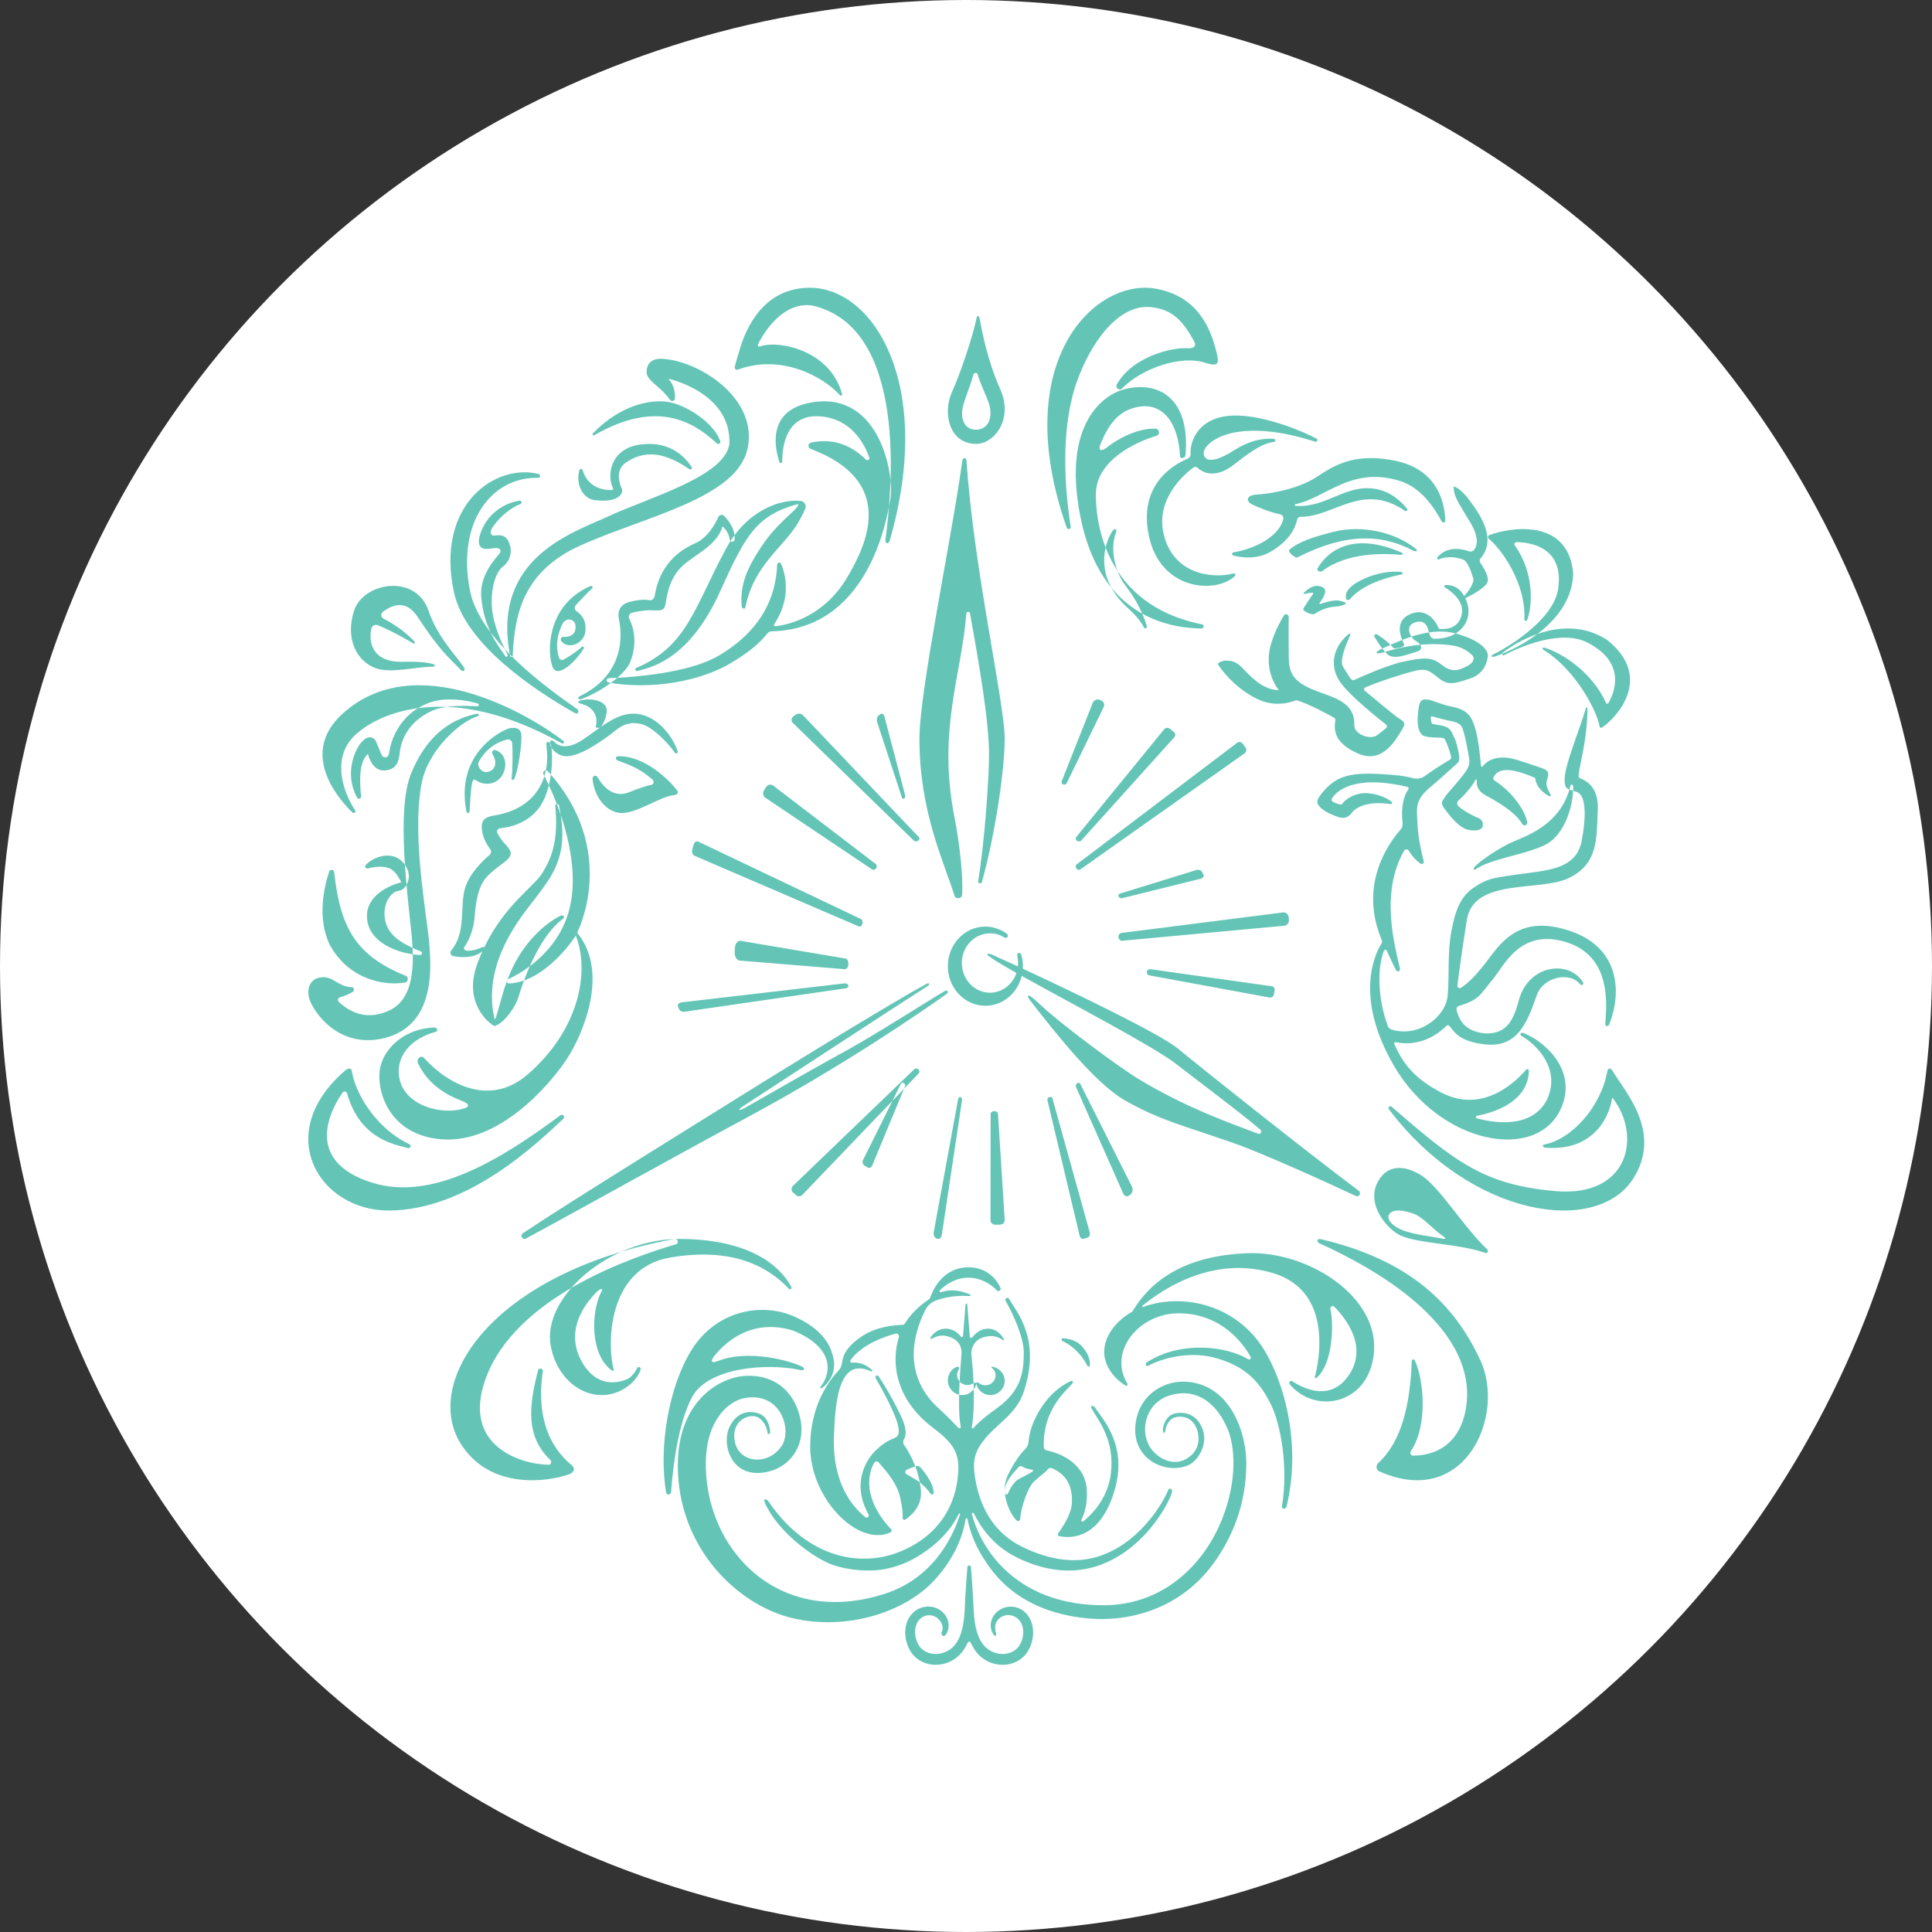 <?xml version="1.0" encoding="UTF-8"?>
<svg width="94px" height="94px" viewBox="0 0 94 94" version="1.1" xmlns="http://www.w3.org/2000/svg" xmlns:xlink="http://www.w3.org/1999/xlink">
    <rect x="0" y="0" width="94" height="94" fill="#333333" stroke="none"/>
    <!-- Generator: Sketch 61 (89581) - https://sketch.com -->
    <title>Group</title>
    <desc>Created with Sketch.</desc>
    <g id="Symbols" stroke="none" stroke-width="1" fill="none" fill-rule="evenodd">
        <g id="desktop/footer/without-insta-v4-" transform="translate(-673, -314)">
            <g id="desktop/footer/without-insta">
                <g id="newsletter">
                    <g id="Group-4" transform="translate(462, 40)">
                        <g id="sign-up" transform="translate(0, 155)">
                            <g id="Group" transform="translate(211, 119)">
                                <circle id="Oval" fill="#FFFFFF" cx="47" cy="47" r="47"></circle>
                                <path d="M49.499,46.526 C49.522,46.632 49.535,46.742 49.535,46.856 C49.535,46.912 49.531,46.967 49.525,47.021 C48.875,46.721 48.411,46.511 48.272,46.45 C48.142,46.394 48.07,46.389 48.048,46.426 C48.021,46.471 48.079,46.496 48.2,46.583 C48.427,46.747 48.876,47.012 49.455,47.339 C49.266,47.898 48.761,48.299 48.167,48.299 C47.411,48.299 46.798,47.653 46.798,46.856 C46.798,46.058 47.411,45.412 48.167,45.412 C48.41,45.412 48.641,45.473 48.836,45.596 C48.923,45.651 48.995,45.631 49.019,45.593 C49.055,45.536 49.04,45.465 48.98,45.423 C48.681,45.215 48.328,45.082 47.943,45.082 C46.935,45.082 46.117,45.945 46.117,47.008 C46.117,48.072 46.935,48.935 47.943,48.935 C48.796,48.935 49.51,48.317 49.711,47.482 C52.053,48.79 56.139,50.918 57.222,51.765 C58.265,52.582 60.353,54.13 61.324,54.967 C61.418,55.047 61.332,55.204 61.218,55.161 C59.989,54.695 57.745,53.923 55.373,52.486 C54.511,51.963 51.655,49.867 50.608,48.875 C50.242,48.528 50.069,48.4 50.019,48.447 C49.972,48.49 50.127,48.69 50.408,49.046 C51.223,50.077 53.252,52.692 54.705,53.521 C56.44,54.511 57.464,54.721 60.039,55.622 C61.436,56.11 64.703,57.593 65.971,58.192 C66.126,58.266 66.249,58.039 66.109,57.934 C63.43,55.929 58.337,51.869 57.334,51.036 C56.423,50.279 52.112,48.221 49.763,47.131 C49.765,47.09 49.769,47.05 49.769,47.008 C49.769,46.827 49.742,46.652 49.7,46.484 C49.682,46.409 49.63,46.349 49.566,46.364 C49.502,46.379 49.481,46.443 49.499,46.526 L49.499,46.526 Z M78.475,52.128 C78.367,51.948 78.236,51.939 78.202,52.128 C77.891,53.839 76.484,55.438 75.112,55.69 C75.025,55.707 75.078,55.829 75.166,55.837 C77.395,56.031 78.27,54.512 78.433,53.436 C78.435,53.419 78.457,53.414 78.467,53.428 C79.89,55.283 79.245,58.269 75.665,57.951 C72.198,57.642 70.823,56.544 67.703,53.844 C67.621,53.773 67.507,53.881 67.573,53.967 C71.577,59.25 77.674,60.127 79.452,57.362 C80.898,55.114 79.096,53.163 78.475,52.128 L78.475,52.128 Z M71.716,42.214 C71.675,42.268 71.732,42.348 71.783,42.31 C72.496,41.79 73.979,41.64 75.091,41.15 C76.267,40.631 76.582,38.859 76.539,38.25 C76.533,38.161 76.429,38.147 76.408,38.232 C75.976,40.003 74.534,40.569 73.65,40.939 C72.988,41.216 71.939,41.925 71.716,42.214 L71.716,42.214 Z M72.138,37.287 C72.112,37.321 72.06,37.305 72.057,37.262 C72.028,36.925 71.939,36.015 71.795,35.508 C71.618,34.883 71.423,34.552 70.721,34.402 C70.02,34.252 69.698,34.067 69.492,34.043 C69.286,34.019 69.111,33.995 69.042,34.343 C68.973,34.691 68.844,35.718 69.347,35.829 C69.85,35.939 70.201,35.836 70.285,35.955 C70.361,36.063 70.532,36.503 70.603,36.826 C70.615,36.879 70.593,36.934 70.547,36.961 C70.35,37.077 69.797,37.41 69.332,37.751 C69.158,37.879 68.937,37.918 68.732,37.857 C68.437,37.769 67.877,37.69 67.037,37.653 C65.574,37.59 64.941,37.796 64.278,38.641 C64.026,38.957 64.034,39.115 64.309,39.344 C64.583,39.573 64.954,39.698 65.121,39.753 C65.289,39.809 65.545,39.853 65.766,39.553 C65.969,39.277 66.546,38.955 67.653,39.122 C67.721,39.133 67.766,39.057 67.712,39.014 C67.499,38.848 67.134,38.649 66.566,38.595 C65.945,38.535 65.442,38.907 65.319,39.093 C65.291,39.136 65.241,39.155 65.193,39.142 C65.1,39.117 64.951,39.07 64.845,39.008 C64.79,38.976 64.775,38.899 64.81,38.844 C65.001,38.538 65.803,37.659 68.472,38.284 C68.528,38.298 68.555,38.368 68.519,38.415 C68.38,38.601 68.137,39.076 68.241,40.05 C68.254,40.169 68.214,40.287 68.136,40.375 C67.658,40.918 66.061,42.964 67.225,45.726 C67.251,45.786 67.248,45.856 67.213,45.911 C66.938,46.344 65.842,48.444 67.815,51.844 C70.041,55.678 74.735,56.555 75.934,53.963 C76.834,52.019 75.004,50.559 74.08,50.248 C73.991,50.219 73.937,50.349 74.018,50.395 C74.711,50.788 75.963,51.97 75.275,53.487 C74.524,54.984 72.564,54.606 71.856,54.411 C71.794,54.394 71.797,54.301 71.86,54.289 C72.552,54.16 74.354,53.67 74.387,52.097 C74.388,52.025 74.301,51.987 74.255,52.042 C73.805,52.572 72.185,54.215 70.152,53.171 C68.837,52.495 68.263,51.764 67.835,50.788 C67.815,50.743 67.855,50.695 67.901,50.705 C69.191,50.974 70.092,50.2 70.38,49.907 C70.427,49.859 70.492,49.881 70.535,49.932 C70.779,50.234 71.008,50.661 72.206,50.808 C73.951,51.037 74.369,49.506 74.785,48.385 C75.09,47.563 76.355,47.225 76.898,47.905 C76.95,47.97 77.071,47.891 77.03,47.818 C76.409,46.708 74.366,46.871 73.89,48.691 C73.619,49.728 73.242,50.326 72.236,50.279 C71.152,50.164 70.964,49.484 70.87,49.153 C70.845,49.063 70.895,48.968 70.983,48.942 C72.003,48.631 71.984,48.418 72.632,47.648 C73.171,47.008 73.956,45.145 76.2,45.839 C78.415,46.523 78.17,48.867 78.104,49.822 C78.096,49.94 78.246,49.963 78.29,49.853 C78.942,48.229 78.785,46.033 76.268,45.254 C74.226,44.622 73.288,45.491 72.511,46.542 C71.848,47.438 71.462,47.811 71.084,48.059 C71.003,48.111 70.899,48.045 70.911,47.947 C70.97,47.433 71.128,46.287 71.367,44.764 C71.695,42.678 74.942,43.413 76.352,42.71 C77.763,42.007 77.671,40.83 77.74,39.439 C77.808,38.049 76.886,37.906 76.825,37.835 C76.764,37.764 76.871,37.322 77.015,36.587 C77.142,35.944 77.24,35.133 77.237,34.458 C77.236,34.414 77.175,34.405 77.163,34.448 C76.925,35.287 76.235,36.984 76.146,37.693 C76.047,38.491 76.307,38.373 76.733,38.539 C77.16,38.704 77.191,39.692 76.954,40.917 C76.718,42.141 75.621,42.315 74.309,42.481 C73.521,42.581 73.106,42.653 72.898,42.688 C72.416,42.767 72.06,42.945 71.832,43.105 C71.085,43.54 70.812,44.24 70.613,45.325 C70.412,46.413 70.532,47.381 70.433,48.447 C70.338,49.468 69.052,50.478 67.732,50.102 C67.625,50.071 67.538,49.989 67.506,49.879 C67.499,49.857 67.494,49.834 67.486,49.812 C67.041,48.566 67.01,47.131 67.318,46.296 C67.359,46.185 67.435,46.181 67.488,46.287 C67.565,46.438 67.827,47.047 67.932,47.215 C67.993,47.312 68.139,47.251 68.115,47.138 C67.891,46.094 67.116,43.487 68.315,41.394 C68.368,41.301 68.503,41.309 68.554,41.402 C68.648,41.57 68.819,41.808 69.113,42.02 C69.191,42.076 69.295,42.004 69.271,41.908 C69.175,41.535 69.009,40.814 68.973,40.171 C68.923,39.255 68.831,38.939 69.604,38.286 C70.376,37.632 70.753,37.265 70.864,37.17 C70.976,37.075 70.997,37.044 70.997,36.854 C70.997,36.665 70.875,36.109 70.743,35.856 C70.611,35.604 70.59,35.378 70.102,35.294 C69.614,35.21 69.69,35.236 69.656,35.173 C69.636,35.136 69.623,35.029 69.615,34.945 C69.609,34.883 69.615,34.836 69.702,34.86 C69.863,34.905 70.195,34.995 70.42,35.047 C70.729,35.119 71.018,35.135 71.144,35.411 C71.269,35.688 71.436,36.625 71.48,36.911 C71.521,37.176 71.466,37.356 71.165,37.736 C70.71,38.312 70.395,38.617 70.304,38.779 C70.212,38.941 70.041,39.02 70.277,39.34 C70.513,39.66 71.009,40.327 71.493,40.386 C71.74,40.433 72.099,40.41 72.141,40.201 C72.186,39.973 72.042,39.838 71.943,39.807 C71.858,39.78 71.319,39.53 70.97,39.24 C70.881,39.165 70.874,39.029 70.96,38.95 C71.171,38.757 71.554,38.374 71.797,37.936 C71.812,37.908 71.853,37.92 71.85,37.952 C71.821,38.21 71.902,38.417 72.141,38.61 C72.291,38.731 73.615,39.325 74.058,40.08 C74.158,40.25 74.337,40.117 74.311,40 C74.209,39.544 73.742,38.645 72.698,37.963 C72.655,37.935 72.638,37.879 72.661,37.832 C72.77,37.609 73.062,37.125 74.696,37.853 C74.696,37.853 74.692,38.356 75.363,38.733 C75.416,38.763 75.473,38.699 75.44,38.646 C75.276,38.377 75.19,38.154 75.278,37.914 C75.384,37.622 75.331,37.472 75.033,37.377 C74.736,37.282 73.852,36.95 73.425,36.879 C73.029,36.813 72.458,36.865 72.138,37.287 L72.138,37.287 Z M63.405,29.64 C63.381,29.715 63.823,29.961 63.972,29.864 C64.167,29.737 64.491,29.549 64.952,29.517 C65.209,29.498 65.367,29.439 65.456,29.39 C65.497,29.368 65.478,29.332 65.436,29.311 C65.332,29.26 65.241,29.24 65.13,29.22 C64.885,29.176 64.383,29.333 64.24,29.386 C64.21,29.397 64.179,29.373 64.195,29.35 C64.302,29.199 64.655,28.734 64.366,28.582 C64.045,28.413 63.751,28.534 63.427,28.85 C63.401,28.874 63.435,28.908 63.473,28.897 C63.619,28.856 63.757,28.842 63.841,28.838 C63.879,28.836 63.905,28.866 63.888,28.892 C63.714,29.156 63.435,29.547 63.405,29.64 L63.405,29.64 Z M60.417,32.467 C60.102,32.141 59.828,32.139 59.597,32.142 C59.498,32.143 59.209,32.251 59.262,32.332 C59.656,32.934 60.388,33.657 61.257,34.047 C62.208,34.475 63.071,34.063 63.071,34.063 C63.768,34.282 64.67,34.785 64.916,34.927 C64.956,34.95 64.977,34.993 64.971,35.038 C64.913,35.466 64.844,36.1 66.044,36.651 C67.315,37.234 67.97,35.873 68.218,35.493 C68.465,35.112 68.25,35.096 67.946,34.871 C67.695,34.684 66.727,33.876 66.4,33.602 C66.348,33.558 66.359,33.478 66.422,33.45 C67.025,33.182 68.256,32.784 68.841,32.64 C69.472,32.485 69.592,32.695 70.032,33.021 C70.471,33.348 70.759,33.27 71.526,33.013 C72.293,32.757 72.357,32.104 72.389,31.949 C72.421,31.793 72.317,31.249 70.887,30.837 C69.591,30.464 68.221,31.122 67.277,31.545 C66.81,31.754 66.937,31.855 67.331,31.734 C68.964,31.23 70.114,31.317 70.711,31.413 C71.177,31.487 71.495,31.748 71.63,31.88 C71.68,31.929 71.707,31.998 71.695,32.066 C71.658,32.266 71.494,32.36 71.206,32.493 C70.871,32.648 70.583,32.695 70.112,32.322 C69.64,31.949 69.24,31.995 68.322,32.182 C67.506,32.348 66.173,32.953 65.883,33.087 C65.844,33.105 65.8,33.097 65.768,33.07 C65.682,32.996 65.593,32.847 65.345,32.442 C65.14,32.106 65.569,31.184 65.698,30.894 C65.717,30.851 65.662,30.814 65.625,30.844 C64.777,31.537 64.679,32.527 65.277,33.285 C65.809,33.96 67.055,34.954 67.434,35.251 C67.493,35.296 67.494,35.381 67.437,35.428 C67.346,35.503 67.2,35.62 67.011,35.765 C66.675,36.021 65.876,35.726 65.892,35.283 C65.936,34.061 64.718,33.921 63.791,33.515 C62.808,33.084 62.703,32.617 62.703,31.872 C62.703,31.41 62.688,30.558 62.703,30.032 C62.707,29.892 62.531,29.83 62.46,29.952 C62.309,30.21 62.012,30.733 61.832,31.361 C61.45,32.69 62.222,33.581 62.222,33.581 C61.441,33.559 60.904,32.973 60.417,32.467 L60.417,32.467 Z M73.179,31.879 C74,31.447 75.961,30.615 77.229,31.261 C79.222,32.275 78.492,33.805 78.252,34.209 C78.224,34.256 78.161,34.249 78.139,34.199 C77.363,32.495 75.71,31.66 75.118,31.504 C75.059,31.488 75.03,31.577 75.083,31.609 C76.696,32.592 77.719,34.661 77.826,35.341 C77.835,35.401 77.898,35.432 77.946,35.399 C78.652,34.923 80.471,32.973 78.212,31.149 C76.239,29.847 73.982,31.084 73.114,31.757 C73.048,31.808 73.106,31.917 73.179,31.879 L73.179,31.879 Z M74.166,30.148 C74.162,30.215 74.275,30.235 74.301,30.171 C74.531,29.589 74.712,27.958 73.698,26.531 C73.649,26.462 73.706,26.375 73.802,26.377 C74.42,26.387 76.13,26.602 75.806,28.677 C75.589,30.069 73.615,31.362 72.675,31.827 C72.462,31.932 72.614,31.984 72.72,31.947 C73.893,31.546 76.483,30.231 76.543,27.903 C76.306,25.166 73.436,25.668 72.474,26.031 C72.386,26.064 72.365,26.16 72.436,26.215 C73.012,26.666 74.265,28.377 74.166,30.148 L74.166,30.148 Z M71.73,26.744 C71.674,26.821 71.568,26.855 71.474,26.823 C70.61,26.526 70.147,26.862 69.936,27.113 C69.892,27.166 69.952,27.24 70.018,27.213 C70.497,27.012 70.999,27.15 71.2,27.234 C71.433,27.332 71.621,27.941 71.682,28.151 C71.738,28.347 71.434,28.807 71.235,28.999 C70.976,28.52 70.597,28.458 70.342,28.463 C70.28,28.464 70.228,28.532 70.311,28.584 C70.636,28.79 71.254,29.253 71.12,29.895 C70.938,30.762 70.007,30.591 70.007,30.591 C70.007,30.591 69.6,29.469 68.621,29.875 C67.819,30.207 68.155,31.027 68.303,31.313 C68.334,31.372 68.305,31.446 68.239,31.47 C68.119,31.513 67.977,31.535 67.889,31.546 C67.844,31.551 67.797,31.535 67.769,31.5 C67.614,31.3 67.278,31.037 67.005,30.871 C66.924,30.822 66.827,30.906 66.874,30.985 C67.05,31.276 67.347,31.733 67.567,31.88 C67.899,32.1 68.605,31.799 68.942,31.704 C69.279,31.609 69.151,31.323 68.873,31.178 C68.655,31.064 68.284,30.436 68.884,30.271 C69.482,30.105 69.482,30.732 69.574,30.917 C69.665,31.103 69.756,31.083 69.975,31.073 C71.05,31.012 71.714,30.175 71.35,29.233 C71.328,29.177 71.318,29.152 71.293,29.103 C71.503,29.008 72.332,28.584 72.388,28.276 C72.437,28.008 72.16,27.582 72.022,27.38 C71.976,27.314 71.985,27.23 72.037,27.168 C72.839,26.215 72.02,25.045 71.493,24.336 C71.013,23.689 70.727,23.67 70.727,23.67 C70.727,24.185 70.951,24.426 71.569,25.478 C71.982,26.182 71.858,26.566 71.73,26.744 L71.73,26.744 Z M64.338,27.782 C65.566,26.849 67.416,26.923 68.169,26.998 C68.244,27.006 68.275,26.922 68.208,26.893 C65.74,25.805 64.543,26.89 64.11,27.647 C64.044,27.764 64.222,27.87 64.338,27.782 L64.338,27.782 Z M68.896,26.711 C67.957,25.942 66.331,25.5 64.85,25.883 C63.925,26.122 63.207,26.339 62.726,26.753 C62.637,26.83 63.011,27.178 63.131,27.117 C65.446,25.936 67.205,25.964 68.77,26.797 C68.889,26.86 68.997,26.793 68.896,26.711 L68.896,26.711 Z M61.14,24.063 C60.595,24.1 60.635,24.401 60.907,24.536 C61.143,24.653 61.796,24.93 62.268,25.018 C62.387,25.041 62.465,25.153 62.436,25.264 C62.182,26.233 60.793,26.756 60.019,26.872 C59.928,26.885 59.921,27.007 60.01,27.03 C60.459,27.144 61.177,27.224 61.829,26.839 C62.732,26.305 63.022,25.708 63.111,25.279 C63.128,25.197 63.206,25.142 63.296,25.143 C64.889,25.158 66.287,23.432 68.354,24.853 C68.425,24.901 68.515,24.82 68.462,24.754 C68.184,24.402 67.669,23.91 66.909,23.785 C65.46,23.546 64.54,24.713 63.039,24.615 C62.985,24.611 62.98,24.54 63.033,24.53 C64.45,24.246 65.67,22.754 67.903,23.341 C68.458,23.487 69.301,23.804 70.146,25.373 C70.19,25.455 70.321,25.425 70.319,25.333 C70.303,24.578 70.024,22.839 67.847,22.41 C65.411,21.929 64.524,23.011 63.685,23.421 C62.73,23.889 61.685,24.025 61.14,24.063 L61.14,24.063 Z M57.929,22.064 C57.938,22.177 57.876,22.282 57.776,22.322 C57.161,22.576 55.334,23.557 55.908,26.122 C56.501,28.769 59.197,28.892 60.085,28.023 C60.137,27.973 60.089,27.879 60.021,27.898 C59.014,28.17 57.066,27.965 56.612,25.96 C56.226,24.253 57.638,23.062 58.063,22.747 C58.126,22.701 58.209,22.704 58.266,22.758 C58.479,22.96 59.09,23.359 60.076,22.576 C61.018,21.828 61.499,21.563 61.993,21.498 C62.072,21.488 62.071,21.365 61.991,21.356 C61.566,21.311 60.89,21.374 60.04,21.911 C58.544,22.856 58.566,22.062 58.566,22.062 C58.519,21.605 59.948,20.197 63.994,21.491 C64.085,21.52 64.138,21.384 64.053,21.339 C63.315,20.948 61.599,20.251 60.224,20.218 C58.301,20.171 57.887,21.495 57.929,22.064 L57.929,22.064 Z M54.179,25.77 C53.883,26.119 53.299,27.465 54.225,28.844 C54.744,29.618 55.192,29.702 55.647,30.508 C55.698,30.599 55.732,30.579 55.758,30.566 C55.796,30.549 55.812,30.503 55.783,30.413 C55.566,29.74 55.248,29.126 54.738,28.465 C54.311,27.911 53.953,26.75 54.312,25.867 C54.348,25.777 54.239,25.699 54.179,25.77 L54.179,25.77 Z M55.054,19.88 C56.541,19.384 57.335,20.564 57.414,22.199 C57.421,22.351 57.665,22.291 57.679,22.14 C57.911,19.516 56.509,18.513 54.754,18.924 C53.744,19.161 51.667,20.547 52.557,25.099 C53.417,29.496 56.231,30.555 58.456,30.577 C58.578,30.578 58.607,30.402 58.488,30.378 C53.629,29.407 53.317,25.197 53.317,24.063 C53.317,22.386 55.288,21.496 56.265,21.206 C56.458,21.148 56.422,20.871 56.221,20.859 C55.376,20.809 54.317,21.384 53.881,21.75 C53.728,21.878 53.34,22.089 53.572,21.536 C53.822,20.942 54.24,20.14 55.054,19.88 L55.054,19.88 Z M52.096,25.629 C51.796,23.739 51.589,20.844 52.392,18.576 C53.076,16.647 54.43,14.772 56.012,14.944 C57.062,15.059 57.565,15.634 58.086,16.583 C58.235,16.855 58.106,16.967 57.684,16.943 C57.099,16.91 55.136,17.298 54.34,18.701 C54.243,18.873 54.461,19.033 54.6,18.893 C55.551,17.93 57.437,17.259 58.652,17.654 C59.284,17.859 59.32,17.679 59.203,17.197 C58.96,16.194 58.399,14.391 56.17,14.036 C53.253,13.572 49.064,17.599 51.902,25.676 C51.942,25.789 52.115,25.748 52.096,25.629 L52.096,25.629 Z M30.489,22.479 C31.388,21.895 32.325,21.994 33.538,22.826 C33.608,22.874 33.702,22.805 33.66,22.737 C33.366,22.272 32.618,21.422 31.141,21.63 C29.676,21.837 29.518,23.149 29.826,23.757 C29.847,23.798 29.812,23.843 29.761,23.844 C29.289,23.847 28.597,23.7 28.343,22.869 C28.322,22.8 28.211,22.797 28.191,22.866 C27.999,23.556 28.347,24.26 28.933,24.333 C30.197,24.492 30.316,23.923 30.267,23.813 C30.153,23.556 29.886,22.871 30.489,22.479 L30.489,22.479 Z M28.921,21.173 C32.04,19.369 33.835,20.61 34.872,21.569 C34.953,21.643 35.084,21.564 35.047,21.465 C34.696,20.522 33.383,19.719 32.565,19.567 C31.677,19.403 30.199,19.691 28.848,21.083 C28.799,21.134 28.859,21.209 28.921,21.173 L28.921,21.173 Z M24.817,31.907 C24.831,31.978 24.942,31.975 24.945,31.903 C25.039,29.959 25.403,27.815 28.248,26.536 C31.381,25.129 35.801,24.257 36.362,21.87 C36.922,19.483 34.185,17.632 32.322,17.464 C31.662,17.387 31.48,17.754 31.464,18.015 C31.448,18.275 31.497,18.382 31.959,18.78 C32.245,19.026 32.455,19.243 32.593,19.449 C32.663,19.553 32.834,19.514 32.839,19.391 C32.852,19.106 32.801,18.73 32.519,18.428 C32.519,18.428 35.587,19.086 35.488,21.595 C35.273,23.186 31.596,24.195 29.617,25.114 C27.85,25.933 23.9,27.138 24.817,31.907 L24.817,31.907 Z M25.328,24.522 C25.404,24.494 25.375,24.353 25.296,24.361 C24.659,24.428 23.619,24.95 23.32,26.138 C23.233,26.559 23.407,26.727 23.702,26.706 C23.997,26.685 24.04,26.664 24.161,26.664 C24.283,26.664 24.439,26.759 24.3,26.938 C24.161,27.117 23.301,27.979 23.416,29.086 C23.536,30.254 23.91,31.001 24.597,31.934 C24.645,32 24.73,31.921 24.691,31.846 C24.231,30.952 23.93,30.098 23.921,29.319 C23.912,28.578 24.109,27.838 24.49,27.549 C24.771,27.336 24.923,26.93 24.818,26.549 C24.687,26.074 24.438,26.043 24.274,26.043 C24.203,26.043 24.11,26.05 24.027,26.059 C23.922,26.071 23.846,25.945 23.884,25.826 C23.98,25.527 24.627,24.79 25.328,24.522 L25.328,24.522 Z M27.991,34.706 C28.124,34.78 28.191,34.574 28.089,34.503 C26.689,33.539 23.327,31.122 22.863,28.726 C22.211,25.358 23.951,23.187 26.202,23.248 C26.29,23.25 26.307,23.089 26.22,23.067 C24.126,22.522 21.172,24.533 22.085,28.811 C22.624,31.337 25.981,33.57 27.991,34.706 L27.991,34.706 Z M18.302,32.519 C19.035,32.776 20.284,32.432 21.044,32.44 C21.211,32.442 21.179,32.339 21.048,32.303 C20.759,32.223 20.296,32.181 19.57,32.197 C18.127,32.228 17.922,31.257 18.066,30.589 C18.096,30.445 18.251,30.364 18.387,30.42 C19.028,30.681 19.741,31.087 20.107,31.305 C20.16,31.336 20.215,31.269 20.174,31.223 C19.885,30.901 19.343,30.449 18.653,30.095 C18.526,30.029 18.513,29.854 18.628,29.768 C19.095,29.418 19.759,29.164 20.313,30.006 C21.447,31.727 21.787,31.925 22.413,32.591 C22.533,32.718 22.67,32.621 22.575,32.474 C22.19,31.884 21.296,31.025 20.846,29.709 C20.224,27.89 17.675,28.333 17.228,29.71 C16.782,31.088 17.357,32.187 18.302,32.519 L18.302,32.519 Z M17.283,39.435 C16.519,38.247 16.249,36.751 17.261,35.782 C18.388,34.703 21.854,33.096 27.33,36.165 C27.409,36.209 27.49,36.109 27.42,36.054 C25.767,34.772 20.211,31.474 16.648,34.743 C14.625,36.6 16.311,38.72 17.145,39.531 C17.216,39.6 17.336,39.517 17.283,39.435 L17.283,39.435 Z M35.895,17.987 C37.95,17.219 39.987,18.262 40.873,19.232 C40.915,19.279 40.987,19.233 40.97,19.171 C40.388,17.03 37.908,16.568 37.054,16.833 C36.956,16.864 36.792,16.914 36.921,16.668 C37.248,16.045 38.16,14.676 39.507,14.863 C44.223,15.914 43.39,23.952 43.083,26.235 C43.05,26.479 43.234,26.498 43.293,26.29 C45.475,18.701 42.501,14 39.404,14 C37.201,14 36.307,15.875 35.97,17.075 C35.9,17.323 35.828,17.519 35.748,17.847 C35.726,17.939 35.811,18.019 35.895,17.987 L35.895,17.987 Z M39.669,19.553 C37.366,19.837 37.647,21.628 37.917,22.477 C37.941,22.553 38.059,22.535 38.059,22.456 C38.059,21.642 38.286,20.13 39.918,20.26 C41.431,20.38 42.063,21.602 42.296,22.263 C42.331,22.36 42.2,22.433 42.125,22.358 C41.117,21.349 40.047,21.399 39.46,21.537 C39.301,21.575 39.289,21.782 39.442,21.84 C43.601,23.408 42.222,26.424 41.19,28.143 C40.28,29.658 38.887,30.319 37.762,30.467 C37.685,30.477 37.624,30.44 37.665,30.377 C38.507,29.105 38.234,27.98 38.002,27.43 C37.963,27.337 37.817,27.364 37.813,27.464 C37.716,29.762 36.359,31.061 35.018,31.873 C33.752,32.64 31.428,32.928 29.629,32.996 C29.501,33.001 29.48,33.173 29.605,33.201 C30.518,33.401 33.141,33.563 35.399,32.355 C36.361,31.796 36.911,31.357 37.341,30.814 C37.379,30.766 37.46,30.719 37.523,30.718 C42.185,30.62 43.136,25.419 43.322,24.261 C43.513,23.073 42.81,19.165 39.669,19.553 L39.669,19.553 Z M35.322,26.698 C33.756,29.608 33.437,31.442 30.946,32.503 C30.858,32.54 30.923,32.67 31.016,32.647 C31.81,32.451 33.579,31.988 35.026,28.798 C36.268,26.058 36.776,25.085 38.823,24.524 C38.828,24.522 38.833,24.52 38.838,24.518 C38.843,24.538 38.837,24.559 38.828,24.587 C38.745,24.845 37.818,25.427 37.054,26.581 C36.393,27.579 35.982,28.413 36.09,29.509 C36.1,29.619 36.246,29.655 36.268,29.546 C36.681,27.464 38.142,26.627 38.847,25.405 C39.077,25.007 39.187,24.766 39.201,24.65 C39.216,24.527 39.077,24.369 38.964,24.374 C37.994,24.265 36.337,24.811 35.322,26.698 L35.322,26.698 Z M28.249,34.026 C29.304,33.647 30.428,32.794 30.659,32.222 C30.908,31.607 30.977,30.835 30.616,30.103 C30.558,29.986 30.622,29.848 30.751,29.811 C30.957,29.751 31.436,29.681 31.681,29.692 C32.074,29.71 32.287,29.73 32.361,29.477 C32.435,29.224 32.461,28.256 33.177,27.561 C33.746,27.008 34.888,26.557 35.152,25.617 C35.152,25.617 35.434,25.804 35.509,26.261 C35.531,26.392 35.727,26.39 35.74,26.257 C35.769,25.964 35.677,25.57 35.241,25.106 C35.155,25.015 34.999,25.042 34.949,25.156 C34.789,25.511 34.429,26.162 33.827,26.431 C33.021,26.791 32.099,27.47 31.851,29.002 C31.832,29.121 31.719,29.228 31.596,29.202 C31.391,29.159 31.037,29.177 30.592,29.295 C30.14,29.437 30.042,29.772 30.108,30.104 C30.169,30.411 30.684,32.69 28.177,33.889 C28.092,33.929 28.161,34.058 28.249,34.026 L28.249,34.026 Z M28.803,28.637 C28.866,28.585 28.808,28.479 28.735,28.511 C26.748,29.366 26.629,31.397 26.82,32.227 C26.879,32.48 26.952,32.78 27.373,32.589 C27.702,32.438 28.121,32.008 28.4,31.552 C28.437,31.49 28.367,31.421 28.315,31.468 C28.008,31.745 27.636,31.971 27.428,32.089 C27.338,32.139 27.228,32.089 27.195,31.985 C27.011,31.393 27.127,30.835 27.371,30.348 C27.446,30.199 27.602,30.116 27.755,30.152 C27.901,30.188 28.022,30.301 28.003,30.549 C27.974,30.945 27.649,30.998 27.405,30.986 C27.305,30.982 27.248,31.109 27.311,31.193 C27.425,31.341 27.594,31.4 27.754,31.396 C28.064,31.389 28.423,31.14 28.477,30.757 C28.554,30.212 28.304,29.905 28.05,29.739 C27.952,29.674 27.94,29.522 28.022,29.435 C28.219,29.222 28.639,28.773 28.803,28.637 L28.803,28.637 Z M29.231,35.374 C29.398,35.192 29.566,34.705 29.51,34.466 C29.429,34.115 28.807,33.933 28.222,34.085 C28.108,34.114 28.111,34.204 28.229,34.23 C28.886,34.375 29.121,34.879 28.984,35.347 C28.964,35.417 29.174,35.438 29.231,35.374 L29.231,35.374 Z M26.93,36.06 C26.877,35.998 26.755,36.031 26.755,36.108 C26.756,36.282 26.843,36.521 27.221,36.718 C27.84,37.041 28.958,36.246 29.368,35.975 C30.029,35.538 30.328,35.032 31.179,35.224 C31.758,35.355 32.522,36.171 32.838,36.625 C32.882,36.688 32.998,36.648 32.976,36.577 C32.767,35.9 32.115,35 31.226,34.774 C30.145,34.499 29.299,35.368 28.328,36.006 C27.575,36.5 27.134,36.294 26.93,36.06 L26.93,36.06 Z M31.704,38.181 C31.401,38.243 30.984,38.393 30.642,38.532 C30.202,38.711 29.617,38.728 29.068,37.809 C28.991,37.68 28.816,37.75 28.831,37.906 C28.902,38.649 29.372,39.433 30.11,39.546 C30.885,39.665 32.096,38.747 32.794,38.687 C32.921,38.676 33.032,38.587 32.951,38.472 C32.592,37.963 31.336,36.741 30.051,36.796 C29.959,36.8 29.937,36.948 30.022,36.987 C30.419,37.168 30.967,37.252 31.746,37.929 C31.833,38.005 31.81,38.159 31.704,38.181 L31.704,38.181 Z M25.018,37.904 C25.176,37.584 25.365,36.515 25.372,35.827 C25.364,35.386 25.042,35.386 24.793,35.432 C24.555,35.476 22.111,36.563 22.697,39.493 C22.714,39.581 22.838,39.576 22.846,39.488 C22.87,39.216 22.89,38.432 22.98,38.045 C23.001,37.956 23.072,37.903 23.145,37.955 C23.637,38.305 24.347,38.134 24.537,37.498 C24.701,36.95 24.415,36.57 24.088,36.494 C23.981,36.469 23.9,36.597 23.961,36.691 C24.171,37.018 24.155,37.412 23.799,37.538 C23.537,37.63 23.384,37.467 23.304,37.327 C23.255,37.242 23.252,37.137 23.3,37.053 C23.576,36.565 24.003,36.151 24.675,35.982 C24.794,35.952 24.912,36.037 24.922,36.161 C24.943,36.428 24.952,37.446 24.888,37.86 C24.876,37.939 24.982,37.976 25.018,37.904 L25.018,37.904 Z M21.033,34.578 C21.685,34.285 22.822,34.336 23.205,34.368 C23.304,34.377 23.336,34.258 23.24,34.228 C22.706,34.064 21.699,33.912 20.954,34.168 C19.244,34.755 18.969,36.378 18.945,36.561 C18.92,36.743 18.87,36.838 18.77,36.843 C18.67,36.848 18.611,36.838 18.536,36.655 C18.461,36.472 18.356,36.217 18.286,36.062 C18.217,35.907 17.937,35.696 17.573,36.129 C17.245,36.519 16.749,37.67 17.374,38.809 C17.432,38.915 17.577,38.863 17.567,38.739 C17.518,38.151 17.413,37.134 17.903,36.677 C17.903,36.677 18.082,37.552 18.745,37.486 C19.408,37.419 19.413,36.876 19.458,36.544 C19.503,36.211 19.727,35.165 21.033,34.578 L21.033,34.578 Z M17.858,44.467 C17.771,45.855 19.428,46.423 20.43,46.464 C20.537,46.468 20.572,46.334 20.475,46.294 C19.606,45.934 18.826,45.538 18.719,44.649 C18.638,43.972 18.99,43.405 19.392,43.341 C19.611,43.305 19.774,43.167 19.869,42.813 C19.969,42.445 19.735,41.975 19.348,41.751 C18.867,41.473 18.129,41.703 17.791,42.095 C17.725,42.17 17.8,42.276 17.902,42.251 C18.33,42.144 18.701,42.142 18.961,42.255 C19.255,42.382 19.413,42.734 19.527,42.926 C18.945,43.068 17.915,43.545 17.858,44.467 L17.858,44.467 Z M19.723,47.798 C19.868,47.77 19.883,47.533 19.745,47.477 C17.291,46.493 16.555,45.103 16.261,42.453 C16.244,42.297 16.063,42.27 16.014,42.416 C15.792,43.071 15.396,44.641 16.053,45.986 C17.049,47.779 18.887,47.962 19.723,47.798 L19.723,47.798 Z M18.668,50.516 C21.4,49.859 20.996,46.647 20.779,44.982 C20.562,43.318 20.091,40.177 20.525,38.057 C20.841,36.514 22.36,35.099 23.274,34.837 C23.327,34.822 23.282,34.711 23.228,34.722 C22.207,34.927 20.848,35.528 19.99,37.667 C19.278,39.439 19.832,43.551 20.029,45.512 C20.317,48.378 19.48,49.11 18.382,49.35 C17.469,49.549 16.779,49.03 16.482,48.745 C16.409,48.676 16.439,48.55 16.533,48.525 C16.801,48.452 17.011,48.353 17.166,48.258 C17.265,48.198 17.227,48.031 17.113,48.029 C16.384,48.019 16.148,47.346 15.413,47.601 C15.178,47.682 14.871,48.026 15.058,48.618 C15.245,49.212 16.449,51.036 18.668,50.516 L18.668,50.516 Z M21.956,46.244 C21.869,46.349 21.927,46.5 22.066,46.525 C22.434,46.59 23.053,46.629 23.471,46.286 C23.393,46.458 23.318,46.636 23.246,46.824 C22.574,48.581 23.527,49.565 23.968,49.874 C24.005,49.9 24.034,49.912 24.057,49.915 C24.093,49.926 24.13,49.898 24.196,49.867 C24.558,49.696 25.068,49.033 25.23,48.494 C25.436,47.809 26.181,45.575 27.416,44.686 C27.501,44.624 27.394,44.501 27.296,44.545 C26.735,44.799 25.636,45.626 24.948,47.062 C24.468,48.064 24.314,48.982 24.106,49.562 C24.098,49.585 24.062,49.582 24.057,49.559 C23.916,48.936 23.739,47.658 24.552,45.971 C25.886,43.199 27.966,42.703 27.195,39.19 C27.174,39.093 27.006,39.1 27.015,39.198 C27.187,40.961 26.803,41.78 26.409,42.441 C25.971,43.176 24.579,43.981 23.561,46.093 C23.538,46.074 23.504,46.065 23.469,46.081 C23.264,46.178 22.974,46.278 22.693,46.252 C22.593,46.243 22.542,46.137 22.6,46.06 C22.769,45.839 23.032,45.293 23.083,44.7 C23.156,43.857 23.252,43.075 23.759,42.583 C24.514,41.85 25.222,41.741 24.624,41.119 C24.335,40.818 24.292,40.675 24.207,40.549 C24.137,40.446 24.211,40.31 24.341,40.298 C24.8,40.255 25.781,40.046 26.33,39.154 C26.877,38.265 26.914,36.819 26.818,36.311 C26.81,36.271 26.769,36.093 26.653,36.104 C26.574,36.111 26.57,36.177 26.59,36.326 C26.78,37.737 26.189,39.314 24.083,39.671 C23.684,39.739 23.363,39.819 23.455,40.431 C23.514,40.821 23.711,41.132 23.846,41.307 C23.918,41.398 23.905,41.523 23.815,41.599 C23.499,41.868 22.827,42.507 22.618,43.24 C22.362,44.138 22.695,45.355 21.956,46.244 L21.956,46.244 Z M18.534,51.794 C18.221,52.839 18.797,55.265 21.554,55.436 C24.311,55.606 26.712,52.815 27.544,51.578 C28.335,50.402 29.684,47.32 28.08,45.381 C28.08,45.381 30.16,41.397 26.662,37.531 C26.557,37.416 26.369,37.535 26.441,37.672 C27.007,38.753 28.155,41.39 27.8,43.757 C27.44,46.15 25.453,47.312 24.715,47.646 C24.606,47.695 24.647,47.851 24.768,47.847 C26.279,47.801 27.627,46.135 28.014,45.52 C28.695,47.214 28.223,50.079 25.663,52.284 C23.837,53.857 21.805,52.769 20.629,51.473 C20.482,51.311 20.243,51.525 20.334,51.722 C20.846,52.829 21.829,53.305 22.343,53.51 C22.516,53.579 23.241,53.826 22.312,53.994 C21.226,54.192 19.719,53.707 19.446,52.529 C19.194,51.444 19.967,50.527 21.209,50.201 C21.335,50.167 21.263,49.99 21.133,49.993 C19.805,50.032 18.815,50.857 18.534,51.794 L18.534,51.794 Z M27.27,54.259 C24.427,56.37 21.074,58.462 18.128,57.549 C14.682,56.481 16.139,53.92 16.666,53.161 C16.725,53.075 16.856,53.099 16.885,53.198 C17.521,55.41 19.144,55.667 19.844,55.859 C19.959,55.891 20.03,55.725 19.923,55.674 C18.146,54.822 17.242,53.007 17.125,52.135 C17.098,51.929 16.931,51.965 16.773,52.102 C13.23,55.183 15.542,58.919 18.936,58.897 C22.764,58.872 26.096,55.661 27.411,54.431 C27.511,54.337 27.381,54.177 27.27,54.259 L27.27,54.259 Z M26.411,66.724 C26.433,66.574 26.214,66.529 26.177,66.677 C25.742,68.38 25.55,69.871 26.779,71.037 C26.867,71.121 26.801,71.271 26.681,71.268 C25.267,71.237 22.493,70.311 23.607,67.141 C25.029,63.088 30.761,61.17 32.894,60.536 C33.047,60.49 32.975,60.252 32.818,60.281 C23.799,61.944 20.457,67.363 22.49,70.358 C23.928,72.478 26.624,72.104 27.676,71.735 C27.927,71.647 28.015,71.452 27.81,71.283 C26.179,69.93 26.235,67.907 26.411,66.724 L26.411,66.724 Z M30.995,66.571 C30.995,66.571 30.809,66.992 30.458,67.126 C29.815,67.372 28.973,67.345 28.368,66.353 C27.465,64.873 28.332,63.595 28.976,62.914 C29.158,62.723 29.387,62.612 29.261,62.846 C28.747,63.808 28.695,65.949 29.795,66.695 C29.829,66.717 29.873,66.687 29.861,66.647 C29.531,65.443 29.534,61.706 32.612,61.184 C35.602,60.677 37.333,61.592 38.385,62.706 C38.443,62.767 38.541,62.693 38.501,62.617 C38.102,61.852 36.83,60.303 33.094,60.278 C29.627,60.262 26.347,63.139 26.797,65.496 C27.2,67.608 29.257,68.562 30.693,67.33 C30.914,67.14 31.1,66.859 31.165,66.645 C31.206,66.509 31.033,66.458 30.995,66.571 L30.995,66.571 Z M38.949,66.659 C39.145,66.702 39.19,66.572 39.009,66.484 C38.415,66.197 36.395,65.643 34.944,66.213 C34.463,66.402 34.665,66.083 34.768,65.956 C35.327,65.271 36.619,64.114 38.618,64.75 C40.731,65.631 40.374,66.934 39.925,67.462 C39.883,67.512 39.917,67.605 40.052,67.491 C40.579,67.048 40.631,66.474 40.56,66.135 C40.481,65.754 40.3,64.937 39.034,64.243 C38.939,64.191 38.801,64.127 38.694,64.077 C37.149,63.356 34.875,63.707 33.644,65.686 C32.554,67.437 32.03,70.378 32.41,72.61 C32.435,72.754 32.64,72.741 32.651,72.595 C32.761,71.036 33.061,69.126 33.672,67.977 C34.433,66.546 37.267,66.295 38.949,66.659 L38.949,66.659 Z M49.705,78.317 C49.461,78.169 49.157,78.129 48.896,78.21 C48.633,78.286 48.398,78.474 48.28,78.729 C48.158,78.981 48.184,79.3 48.331,79.519 C48.425,79.658 48.5,79.587 48.456,79.44 C48.395,79.233 48.401,79.026 48.512,78.868 C48.618,78.707 48.793,78.608 48.972,78.585 C49.154,78.564 49.328,78.613 49.469,78.717 C49.61,78.82 49.705,78.97 49.754,79.147 C49.8,79.325 49.795,79.529 49.745,79.719 C49.693,79.912 49.604,80.088 49.478,80.209 C49.349,80.333 49.18,80.417 48.998,80.452 C48.635,80.528 48.23,80.403 47.952,80.143 C47.673,79.88 47.521,79.46 47.445,79.018 C47.407,78.797 47.386,78.567 47.373,78.335 C47.358,78.102 47.35,77.866 47.338,77.626 C47.32,77.272 47.279,76.727 47.239,76.248 C47.231,76.138 47.077,76.137 47.068,76.248 C47.035,76.659 46.999,77.151 46.97,77.626 C46.956,77.866 46.95,78.102 46.936,78.335 C46.923,78.567 46.902,78.797 46.863,79.018 C46.788,79.46 46.636,79.88 46.356,80.143 C46.079,80.403 45.674,80.528 45.31,80.452 C45.128,80.417 44.959,80.333 44.831,80.209 C44.704,80.088 44.615,79.912 44.564,79.719 C44.462,79.335 44.548,78.915 44.836,78.71 C44.979,78.607 45.157,78.565 45.333,78.6 C45.508,78.636 45.662,78.742 45.759,78.891 C45.858,79.041 45.9,79.236 45.817,79.417 C45.749,79.566 45.942,79.66 46.013,79.54 C46.182,79.318 46.2,78.967 46.066,78.706 C45.938,78.439 45.684,78.258 45.416,78.195 C45.148,78.129 44.849,78.174 44.607,78.324 C44.362,78.47 44.179,78.732 44.1,79.01 C44.021,79.291 44.028,79.582 44.095,79.85 C44.129,79.985 44.177,80.115 44.241,80.239 C44.308,80.364 44.391,80.488 44.493,80.586 C44.696,80.789 44.953,80.916 45.215,80.969 C45.743,81.075 46.301,80.906 46.688,80.516 C46.84,80.363 46.959,80.183 47.046,79.993 C47.109,79.856 47.185,79.827 47.241,79.945 C47.337,80.148 47.456,80.351 47.621,80.516 C48.007,80.906 48.566,81.075 49.093,80.969 C49.356,80.916 49.612,80.789 49.815,80.586 C49.918,80.488 50.001,80.364 50.067,80.239 C50.131,80.115 50.18,79.985 50.213,79.85 C50.28,79.581 50.288,79.291 50.21,79.01 C50.135,78.73 49.953,78.464 49.705,78.317 L49.705,78.317 Z M51.683,65.24 C52.383,65.575 52.748,66.137 52.908,66.456 C52.943,66.525 53.03,66.496 53.032,66.416 C53.038,66.02 52.838,65.727 52.653,65.516 C52.478,65.316 52.188,65.138 51.705,65.113 C51.645,65.11 51.627,65.213 51.683,65.24 L51.683,65.24 Z M50.208,71.504 C50.074,71.486 49.861,71.445 49.747,71.359 C49.709,71.33 49.627,71.31 49.577,71.364 C49.326,71.637 48.852,72.108 48.885,72.625 C48.891,72.723 49.005,72.741 49.041,72.661 C49.098,72.533 49.304,72.105 49.55,71.972 C49.88,71.794 50.11,71.688 50.244,71.592 C50.285,71.562 50.265,71.512 50.208,71.504 L50.208,71.504 Z M52.151,73.153 C52.189,72.515 52.027,71.798 51.189,71.436 C51.118,71.406 51.033,71.426 50.985,71.484 C50.821,71.684 50.473,71.906 50.264,72.131 C50.036,72.375 49.697,73.214 49.63,73.923 C49.622,73.999 49.527,74.032 49.469,73.98 C49.168,73.711 48.613,72.639 49.037,71.773 C49.391,71.048 49.702,70.678 49.878,70.506 C49.973,70.413 50.036,70.291 50.043,70.161 C50.1,69.196 50.897,67.727 52.107,67.192 C52.173,67.163 52.236,67.239 52.192,67.294 C51.926,67.63 50.72,68.535 50.786,70.42 C50.788,70.49 50.841,70.549 50.913,70.564 C51.33,70.649 52.684,71.026 52.868,72.356 C52.943,73.127 52.761,73.655 52.613,73.944 C52.584,74.003 52.657,74.058 52.709,74.017 C53.13,73.681 53.904,72.898 54.048,71.702 C54.249,70.031 53.417,69.093 53.1,68.51 C53.02,68.362 53.217,68.397 53.258,68.459 C53.722,69.149 55.031,70.498 54.072,72.975 C53.302,74.968 51.944,74.832 51.535,74.739 C51.473,74.725 51.445,74.656 51.481,74.606 C51.663,74.36 52.118,73.69 52.151,73.153 L52.151,73.153 Z M47.909,67.401 C47.794,67.395 47.695,67.346 47.611,67.284 C47.561,67.248 47.484,67.226 47.503,67.322 C47.566,67.639 47.849,67.876 48.186,67.876 C48.571,67.876 48.883,67.566 48.883,67.182 C48.883,66.841 48.634,66.572 48.313,66.499 C48.258,66.486 48.192,66.503 48.276,66.568 C48.388,66.656 48.446,66.8 48.437,66.949 C48.421,67.214 48.185,67.416 47.909,67.401 L47.909,67.401 Z M46.558,66.504 C46.293,66.592 46.117,66.866 46.117,67.165 C46.117,67.558 46.432,67.876 46.82,67.876 C47.138,67.876 47.389,67.658 47.494,67.37 C47.522,67.292 47.452,67.24 47.37,67.293 C47.291,67.345 47.202,67.384 47.1,67.39 C46.821,67.405 46.583,67.197 46.567,66.926 C46.561,66.825 46.596,66.734 46.636,66.648 C46.681,66.551 46.672,66.466 46.558,66.504 L46.558,66.504 Z M62.874,67.204 C62.782,67.144 62.679,67.264 62.749,67.349 C63.984,68.829 66.592,68.362 66.846,65.844 C67.125,63.09 63.639,60.853 60.676,60.974 C57.77,61.092 56.059,62.192 55.092,63.816 C54.609,64.085 54.204,64.467 53.96,64.912 C53.256,66.199 54.304,67.15 54.764,67.412 C54.824,67.446 54.89,67.38 54.854,67.321 C53.895,65.759 55.421,63.879 57.375,63.898 C59.444,63.918 60.489,65.376 60.849,66.015 C60.892,66.092 60.805,66.177 60.73,66.132 C59.678,65.494 57.445,65.216 55.794,66.285 C55.702,66.344 55.744,66.51 55.857,66.452 C56.755,65.987 58.085,65.73 59.289,66.113 C60.325,66.443 61.192,66.952 61.873,68.412 C62.3,69.328 62.693,71.347 62.372,73.298 C62.35,73.432 62.563,73.438 62.595,73.306 C63.402,69.979 62.304,66.698 61.234,65.275 C59.782,63.346 57.332,62.956 55.618,63.588 C55.581,63.602 55.554,63.554 55.583,63.529 C56.765,62.561 59.18,61.097 61.966,61.951 C64.871,62.842 64.174,66.257 63.972,66.994 C63.96,67.039 64.014,67.073 64.05,67.043 C64.864,66.368 64.897,64.386 64.729,63.691 C64.702,63.576 64.841,63.497 64.924,63.581 C65.489,64.156 66.557,65.52 65.639,66.89 C64.781,68.17 63.528,67.626 62.874,67.204 L62.874,67.204 Z M64.222,60.28 C64.146,60.262 63.993,60.4 64.199,60.494 C68.892,62.626 71.788,65.446 71.336,68.443 C71.005,70.641 69.353,70.829 68.736,70.822 C68.64,70.821 68.587,70.69 68.647,70.602 C69.47,69.378 69.289,67.153 68.834,66.187 C68.796,66.105 68.691,66.137 68.687,66.23 C68.608,68.326 68.211,70.119 67.053,71.189 C66.933,71.3 66.959,71.521 67.101,71.584 C71.274,73.453 73.266,68.88 72.032,66.199 C70.78,63.481 68.625,61.305 64.222,60.28 L64.222,60.28 Z M44.113,71.73 C44.362,71.883 44.609,71.998 44.813,72.175 C44.979,72.32 45.17,72.511 45.279,72.679 C45.312,72.731 45.425,72.717 45.426,72.661 C45.427,72.42 45.316,72.002 44.78,71.388 C44.734,71.335 44.634,71.315 44.552,71.341 C44.377,71.395 44.238,71.453 44.137,71.501 C44.023,71.556 44.009,71.667 44.113,71.73 L44.113,71.73 Z M60.638,71.124 C60.657,73.309 59.849,74.886 59.189,75.859 C57.488,78.366 54.83,78.926 52.907,78.741 C49.397,78.404 48.207,76.362 47.848,75.809 C47.356,75.051 47.156,74.335 47.074,73.911 C47.064,73.856 46.99,73.858 46.981,73.913 C46.891,74.492 46.585,75.654 45.486,76.86 C44.034,78.454 41.181,79.356 38.54,78.725 C35.9,78.095 32.962,75.321 32.979,71.261 C32.991,68.363 34.754,67.204 35.913,66.986 C37.007,66.78 38.447,67.164 38.903,68.875 C39.273,70.266 38.478,71.306 37.456,71.582 C35.609,72.08 35.074,70.291 35.496,69.423 C35.87,68.655 36.463,68.646 36.863,68.754 C37.368,68.89 37.465,69.455 37.472,69.692 C37.473,69.739 37.424,69.78 37.388,69.774 C37.348,69.769 37.342,69.724 37.336,69.673 C37.292,69.311 37.017,69.011 36.849,68.943 C36.405,68.764 35.551,69.14 35.754,70.149 C35.965,71.193 37.381,71.333 38.032,70.347 C38.55,69.563 37.991,67.675 36.19,68.031 C35.54,68.159 34.389,68.97 34.343,71.097 C34.253,75.292 37.794,79.226 43.031,77.55 C45.453,76.775 46.383,74.717 46.711,73.678 C46.723,73.639 46.671,73.615 46.653,73.652 C46.389,74.198 45.807,75.063 44.546,75.789 C43.955,76.13 43.292,76.347 42.614,76.401 C41.937,76.445 41.181,76.363 40.541,76.147 C39.61,75.832 37.809,74.514 37.207,73.099 C37.122,72.901 37.285,72.891 37.412,73.078 C39.215,75.729 41.963,76.5 44.293,75.26 C46.623,74.019 46.601,71.806 46.629,71.485 C46.649,70.595 46.276,70.135 45.4,69.472 C43.486,68.024 43.379,66.213 43.731,65.064 C43.764,64.959 43.673,64.858 43.571,64.886 C43.071,65.023 41.926,65.407 41.386,66.175 C41.347,66.23 41.388,66.306 41.452,66.3 C41.931,66.256 42.26,66.495 42.429,66.663 C42.459,66.694 42.425,66.744 42.386,66.726 C40.742,65.945 40.638,68.425 40.577,69.822 C40.476,72.19 41.511,73.351 42.109,73.819 C42.198,73.889 42.311,73.778 42.255,73.678 C41.415,72.172 42.177,71.082 42.412,70.785 C42.669,70.463 43.117,70.111 43.483,69.984 C43.849,69.857 43.712,69.467 43.68,69.311 C43.553,68.723 42.768,67.322 42.596,67.034 C42.554,66.963 42.69,66.884 42.725,66.933 C43.05,67.384 43.864,68.824 44.002,69.316 C44.1,69.663 44.075,69.879 43.982,70.026 C43.929,70.109 43.93,70.217 43.986,70.298 C44.356,70.844 44.731,71.619 44.807,72.523 C44.872,73.288 44.324,73.751 44.046,73.934 C43.989,73.971 43.914,73.926 43.918,73.856 C43.928,73.692 43.914,73.389 43.8,72.867 C43.647,72.175 43.141,71.6 42.755,71.156 C42.69,71.083 42.575,71.093 42.528,71.18 C42.492,71.245 42.458,71.315 42.426,71.391 C41.915,72.795 43.01,74.049 43.353,74.397 C43.403,74.447 43.385,74.531 43.322,74.56 C41.745,75.275 39.419,72.91 39.419,70.391 C39.419,68.343 40.381,67.123 40.785,66.701 C40.887,66.593 40.95,66.454 40.968,66.303 C41.014,65.905 41.242,65.459 41.991,64.982 C42.696,64.533 43.533,64.47 43.897,64.461 C43.976,64.461 44.001,64.436 44.046,64.362 C44.427,63.742 45.02,63.339 45.196,63.218 C45.225,63.198 45.246,63.17 45.258,63.135 C45.346,62.868 45.819,61.66 47.123,61.66 C47.978,61.66 48.464,62.192 48.676,62.656 C48.729,62.772 48.587,62.874 48.501,62.783 C48.216,62.478 47.715,62.167 47.123,62.165 C46.482,62.162 45.992,62.525 45.734,62.771 C45.688,62.815 45.733,62.892 45.791,62.871 C46.341,62.676 46.866,62.847 47.151,62.964 C47.26,63.009 47.263,63.063 47.132,63.056 C46.42,63.015 45.876,63.152 45.546,63.271 C45.316,63.353 45.124,63.528 45.012,63.755 C43.602,66.611 45.271,68.162 45.702,68.552 C46.064,68.88 46.425,69.253 46.634,69.475 C46.68,69.523 46.758,69.48 46.744,69.413 C46.543,68.423 46.763,66.239 46.781,65.854 C46.802,65.429 46.553,65.103 46.014,64.999 C45.727,64.944 45.494,65.047 45.331,65.139 C45.236,65.193 45.267,65.079 45.302,65.032 C45.439,64.847 45.676,64.66 45.978,64.646 C46.369,64.627 46.634,64.882 46.758,65.037 C46.789,65.076 46.849,65.057 46.854,65.007 L46.978,63.461 C46.984,63.409 47.055,63.409 47.061,63.461 L47.186,65.037 C47.193,65.093 47.259,65.116 47.295,65.073 C47.416,64.926 47.649,64.695 47.942,64.656 C48.372,64.594 48.634,64.845 48.784,65.057 C48.843,65.14 48.897,65.265 48.783,65.19 C48.633,65.091 48.391,64.957 48.012,65.024 C47.227,65.154 47.258,65.856 47.258,65.856 C47.476,67.883 47.359,69 47.282,69.447 C47.275,69.493 47.329,69.521 47.358,69.486 C47.503,69.311 47.815,69.007 48.479,68.533 C49.669,67.685 49.811,66.812 49.811,65.792 C49.811,65.056 49.263,63.875 48.93,63.3 C48.86,63.179 49.027,63.068 49.108,63.213 C49.449,63.825 50.676,65.14 49.803,67.739 C49.469,68.734 48.564,69.262 48.007,69.903 C47.434,70.562 47.366,70.979 47.393,71.528 C47.61,73.591 48.603,74.709 49.735,75.26 C50.867,75.81 52.089,76.097 53.277,75.775 C55.325,75.219 56.535,73.229 56.834,72.509 C56.896,72.36 57.056,72.434 57.024,72.577 C56.842,73.398 54.189,78.082 49.489,75.786 C48.255,75.183 47.668,74.203 47.381,73.635 C47.353,73.578 47.269,73.612 47.286,73.674 C47.837,75.708 49.739,78.102 53.692,78.102 C56.376,78.102 58.304,76.407 59.275,74.336 C60.174,72.414 60.143,70.574 59.754,69.592 C59.267,68.364 58.288,67.479 56.916,67.892 C55.733,68.247 55.435,69.629 55.962,70.422 C56.344,70.997 57.085,71.327 57.691,70.996 C58.336,70.644 58.399,70.031 58.242,69.559 C58.066,69.027 57.579,68.821 57.119,68.978 C56.951,69.035 56.732,69.277 56.695,69.637 C56.693,69.664 56.67,69.713 56.633,69.711 C56.597,69.709 56.586,69.653 56.584,69.633 C56.551,69.306 56.79,68.897 57.068,68.801 C57.456,68.667 58.223,68.678 58.531,69.593 C58.76,70.276 58.3,71.069 57.829,71.282 C56.789,71.753 55.102,71.062 55.24,69.377 C55.36,67.911 56.605,67.11 57.819,67.233 C59.916,67.445 60.626,69.77 60.638,71.124 L60.638,71.124 Z M55.98,47.157 C55.938,47.15 55.895,47.16 55.861,47.183 C55.827,47.206 55.807,47.24 55.8,47.281 C55.786,47.375 55.832,47.437 55.929,47.458 L61.769,48.533 C61.78,48.535 61.792,48.536 61.803,48.536 C61.839,48.536 61.874,48.526 61.904,48.506 C61.944,48.48 61.971,48.441 61.979,48.396 L62.019,48.18 C62.027,48.134 62.016,48.088 61.987,48.051 C61.958,48.013 61.915,47.989 61.867,47.983 L55.98,47.157 Z M62.654,44.946 C62.698,44.89 62.718,44.818 62.712,44.745 L62.702,44.636 C62.695,44.563 62.663,44.497 62.61,44.451 C62.558,44.405 62.492,44.386 62.426,44.393 L54.543,45.395 C54.461,45.417 54.408,45.499 54.416,45.59 C54.424,45.687 54.5,45.773 54.575,45.773 C54.578,45.773 54.581,45.773 54.583,45.773 L62.484,45.042 C62.551,45.037 62.611,45.002 62.654,44.946 L62.654,44.946 Z M54.568,43.701 C54.582,43.701 54.597,43.699 54.613,43.696 L58.418,42.754 C58.473,42.741 58.517,42.712 58.543,42.673 C58.568,42.634 58.571,42.591 58.55,42.551 L58.484,42.421 C58.464,42.38 58.423,42.349 58.369,42.332 C58.315,42.315 58.256,42.316 58.203,42.332 L54.494,43.478 C54.422,43.505 54.397,43.562 54.428,43.626 C54.448,43.667 54.503,43.701 54.568,43.701 L54.568,43.701 Z M52.496,42.32 C52.521,42.32 52.546,42.313 52.567,42.298 L60.553,36.656 C60.597,36.625 60.626,36.578 60.636,36.524 C60.644,36.47 60.632,36.416 60.6,36.372 L60.465,36.185 C60.433,36.141 60.387,36.113 60.335,36.105 C60.283,36.098 60.23,36.111 60.188,36.143 L52.385,42.056 C52.316,42.117 52.338,42.214 52.375,42.261 C52.403,42.296 52.45,42.32 52.496,42.32 L52.496,42.32 Z M52.502,40.938 C52.541,40.938 52.581,40.925 52.612,40.891 L57.133,35.873 C57.168,35.835 57.185,35.787 57.18,35.737 C57.176,35.687 57.151,35.641 57.11,35.609 L56.913,35.455 C56.873,35.423 56.823,35.408 56.77,35.414 C56.718,35.419 56.672,35.444 56.64,35.484 L52.37,40.717 C52.315,40.788 52.343,40.867 52.397,40.906 C52.422,40.924 52.461,40.938 52.502,40.938 L52.502,40.938 Z M51.719,38.164 C51.735,38.172 51.754,38.175 51.773,38.175 C51.822,38.175 51.875,38.153 51.897,38.109 L53.699,34.403 C53.727,34.347 53.731,34.282 53.71,34.222 C53.69,34.162 53.647,34.114 53.59,34.088 L53.512,34.052 C53.405,34.002 53.27,34.044 53.184,34.152 L51.659,38.004 C51.633,38.066 51.659,38.137 51.719,38.164 L51.719,38.164 Z M42.951,34.737 C42.914,34.714 42.875,34.717 42.84,34.744 L42.74,34.82 C42.705,34.848 42.679,34.895 42.667,34.954 C42.655,35.013 42.658,35.076 42.676,35.131 L43.88,38.8 C43.894,38.843 43.92,38.866 43.951,38.866 C43.966,38.866 43.981,38.86 43.997,38.849 C44.05,38.811 44.047,38.719 44.037,38.681 L43.031,34.86 C43.015,34.802 42.987,34.759 42.951,34.737 L42.951,34.737 Z M44.561,40.938 C44.6,40.938 44.64,40.925 44.671,40.905 L44.671,40.905 C44.698,40.888 44.727,40.852 44.733,40.811 C44.737,40.782 44.729,40.755 44.709,40.734 L39.073,34.804 C39.029,34.757 38.967,34.728 38.898,34.723 C38.828,34.716 38.761,34.736 38.708,34.776 L38.6,34.857 C38.547,34.897 38.516,34.952 38.511,35.012 C38.507,35.073 38.53,35.131 38.577,35.176 L44.47,40.908 C44.497,40.929 44.529,40.938 44.561,40.938 L44.561,40.938 Z M42.503,42.32 C42.551,42.32 42.595,42.294 42.626,42.244 C42.68,42.161 42.668,42.079 42.597,42.027 L37.625,38.226 C37.572,38.184 37.506,38.167 37.441,38.179 C37.375,38.19 37.318,38.228 37.28,38.286 L37.171,38.454 C37.133,38.512 37.119,38.582 37.133,38.651 C37.146,38.719 37.184,38.778 37.24,38.815 L42.418,42.293 C42.446,42.311 42.475,42.32 42.503,42.32 L42.503,42.32 Z M41.829,45.082 C41.886,45.082 41.93,45.041 41.952,44.963 C41.974,44.885 41.991,44.774 41.883,44.712 L33.984,40.953 C33.938,40.931 33.887,40.933 33.842,40.96 C33.797,40.987 33.763,41.035 33.746,41.096 L33.681,41.336 C33.664,41.396 33.667,41.461 33.689,41.518 C33.711,41.576 33.749,41.618 33.796,41.638 L41.771,45.069 C41.792,45.078 41.811,45.082 41.829,45.082 L41.829,45.082 Z M41.083,47.154 C41.089,47.154 41.095,47.155 41.101,47.155 C41.164,47.155 41.203,47.119 41.225,47.087 C41.259,47.038 41.277,46.968 41.277,46.883 C41.277,46.734 41.2,46.645 41.129,46.636 L36.036,45.776 C35.967,45.763 35.9,45.794 35.846,45.862 C35.793,45.931 35.76,46.027 35.755,46.134 L35.745,46.316 C35.74,46.423 35.763,46.526 35.809,46.605 C35.855,46.686 35.918,46.732 35.987,46.736 L41.083,47.154 Z M33.138,49.199 C33.178,49.218 33.223,49.227 33.27,49.227 C33.287,49.227 33.303,49.226 33.32,49.223 L41.143,48.086 C41.189,48.08 41.228,48.064 41.251,48.04 C41.276,48.014 41.283,47.982 41.271,47.943 C41.26,47.907 41.234,47.879 41.196,47.862 C41.159,47.846 41.111,47.841 41.058,47.849 L33.177,48.768 C33.115,48.775 33.059,48.798 33.022,48.833 C32.985,48.868 32.971,48.911 32.983,48.956 L33.037,49.094 C33.049,49.137 33.084,49.175 33.138,49.199 L33.138,49.199 Z M44.734,52.136 C44.731,52.093 44.71,52.05 44.679,52.025 C44.624,51.98 44.54,51.977 44.484,52.022 L38.558,57.719 C38.488,57.813 38.497,57.939 38.578,58.014 L38.729,58.15 C38.769,58.186 38.821,58.206 38.876,58.206 L38.884,58.206 C38.942,58.204 38.995,58.18 39.034,58.14 L44.709,52.217 C44.727,52.198 44.736,52.169 44.734,52.136 L44.734,52.136 Z M42.056,56.708 L42.208,56.802 C42.232,56.817 42.259,56.825 42.285,56.825 C42.303,56.825 42.32,56.822 42.337,56.815 C42.381,56.798 42.415,56.763 42.435,56.715 L44.033,52.852 C44.044,52.824 44.046,52.796 44.037,52.769 C44.022,52.721 43.978,52.698 43.97,52.693 C43.925,52.671 43.865,52.675 43.834,52.73 L41.991,56.439 C41.968,56.484 41.962,56.538 41.974,56.589 C41.987,56.641 42.016,56.683 42.056,56.708 L42.056,56.708 Z M45.563,60.256 L45.608,60.271 C45.622,60.276 45.636,60.278 45.65,60.278 C45.684,60.278 45.717,60.265 45.746,60.238 C45.787,60.201 45.815,60.142 45.825,60.074 L46.807,53.531 C46.816,53.469 46.779,53.392 46.733,53.375 C46.71,53.366 46.684,53.373 46.66,53.393 C46.639,53.411 46.623,53.439 46.618,53.468 L45.432,59.939 C45.419,60.006 45.426,60.077 45.451,60.137 C45.476,60.197 45.516,60.24 45.563,60.256 L45.563,60.256 Z M48.514,54.109 C48.479,54.079 48.43,54.062 48.379,54.062 L48.377,54.062 C48.303,54.063 48.237,54.1 48.211,54.151 L48.199,54.151 L48.191,59.378 C48.191,59.434 48.216,59.487 48.261,59.527 C48.306,59.566 48.364,59.588 48.427,59.588 L48.432,59.588 L48.652,59.584 C48.717,59.583 48.777,59.559 48.82,59.517 C48.864,59.475 48.886,59.42 48.883,59.364 L48.557,54.193 C48.557,54.164 48.542,54.134 48.514,54.109 L48.514,54.109 Z M54.776,58.197 C54.794,58.203 54.812,58.206 54.83,58.206 C54.867,58.206 54.903,58.193 54.936,58.168 L55.005,58.114 C55.054,58.076 55.088,58.015 55.101,57.941 C55.114,57.868 55.103,57.793 55.072,57.731 L52.565,52.747 C52.543,52.703 52.515,52.688 52.495,52.683 C52.454,52.673 52.418,52.697 52.4,52.713 C52.366,52.744 52.347,52.779 52.342,52.816 C52.338,52.845 52.343,52.873 52.355,52.895 L54.649,58.069 C54.677,58.133 54.722,58.178 54.776,58.197 L54.776,58.197 Z M52.61,60.253 C52.636,60.27 52.664,60.278 52.693,60.278 C52.707,60.278 52.723,60.276 52.737,60.271 L52.909,60.217 C52.953,60.203 52.99,60.169 53.012,60.122 C53.034,60.076 53.038,60.022 53.024,59.972 L51.206,53.442 C51.195,53.405 51.162,53.348 51.053,53.381 C51.03,53.389 50.989,53.407 50.969,53.449 C50.956,53.474 50.954,53.503 50.962,53.532 L52.532,60.136 C52.543,60.186 52.571,60.227 52.61,60.253 L52.61,60.253 Z M25.44,60.002 C25.285,60.105 25.422,60.347 25.586,60.26 C27.369,59.311 32.721,56.322 36.507,54.284 C40.867,51.937 44.716,49.323 46.082,48.342 C46.166,48.282 46.084,48.151 45.995,48.202 C45.059,48.75 42.516,50.383 41.257,51.07 C39.955,51.78 37.764,53.031 36.205,53.925 C36.018,54.032 35.803,54.05 36.146,53.827 C38.231,52.473 43.375,49.099 45.145,47.968 C45.258,47.896 45.214,47.795 45.069,47.874 C42.927,49.044 37.058,52.685 34.918,54.022 C32.911,55.277 27.691,58.502 25.44,60.002 L25.44,60.002 Z M47.49,20.907 C48.115,20.907 48.32,20.261 48.115,19.633 C47.98,19.217 47.709,18.717 47.564,18.205 C47.541,18.123 47.387,18.125 47.365,18.208 C47.224,18.731 46.975,19.319 46.865,19.72 C46.706,20.296 46.876,20.907 47.49,20.907 L47.49,20.907 Z M46.328,19.047 C46.69,18.264 47.342,16.357 47.524,15.432 C47.538,15.364 47.635,15.365 47.649,15.433 C47.764,16.001 48.015,17.485 48.654,18.905 C49.342,20.434 48.339,21.602 47.496,21.598 C46.186,21.598 45.84,20.1 46.328,19.047 L46.328,19.047 Z M46.809,43.551 C46.874,42.802 46.713,41.148 46.434,39.729 C45.604,35.507 46.8,32.78 47.017,29.842 C47.024,29.752 47.176,29.747 47.192,29.835 C47.637,32.29 48.121,35.092 48.121,36.719 C48.121,37.849 47.896,41.105 47.585,42.899 C47.573,42.969 47.747,43.009 47.767,42.94 C48.386,40.749 48.883,37.536 48.883,35.932 C48.883,34.227 47.361,27.578 47.028,22.431 C47.016,22.248 46.844,22.232 46.816,22.44 C46.321,26.092 44.734,33.603 44.734,35.937 C44.734,39.509 45.925,41.92 46.441,43.584 C46.495,43.758 46.793,43.731 46.809,43.551 L46.809,43.551 Z M68.447,59.925 C69.032,60.102 69.661,60.154 70.214,60.272 C70.328,60.296 70.355,60.249 70.266,60.187 C69.631,59.746 69.253,59.217 68.748,59.042 C68.117,58.822 67.721,58.866 67.592,59.08 C67.426,59.354 67.811,59.733 68.447,59.925 L68.447,59.925 Z M67.036,57.502 C67.54,56.569 68.417,56.754 69.085,57.143 C70.007,57.68 71.159,59.65 72.361,60.789 C72.434,60.859 72.374,60.996 72.283,60.964 C70.946,60.497 69.146,60.531 68.168,60.124 C67.563,59.873 66.427,58.633 67.036,57.502 L67.036,57.502 Z M65.5,29.149 C65.435,28.949 65.469,28.569 66.343,28.171 C67.134,27.81 67.781,27.791 68.158,27.828 C68.267,27.839 68.276,27.935 68.17,27.956 C66.544,28.277 65.888,28.896 65.671,29.165 C65.632,29.213 65.517,29.203 65.5,29.149 L65.5,29.149 Z" id="Fill-1" fill="#64C5B7"></path>
                            </g>
                        </g>
                    </g>
                </g>
            </g>
        </g>
    </g>
</svg>